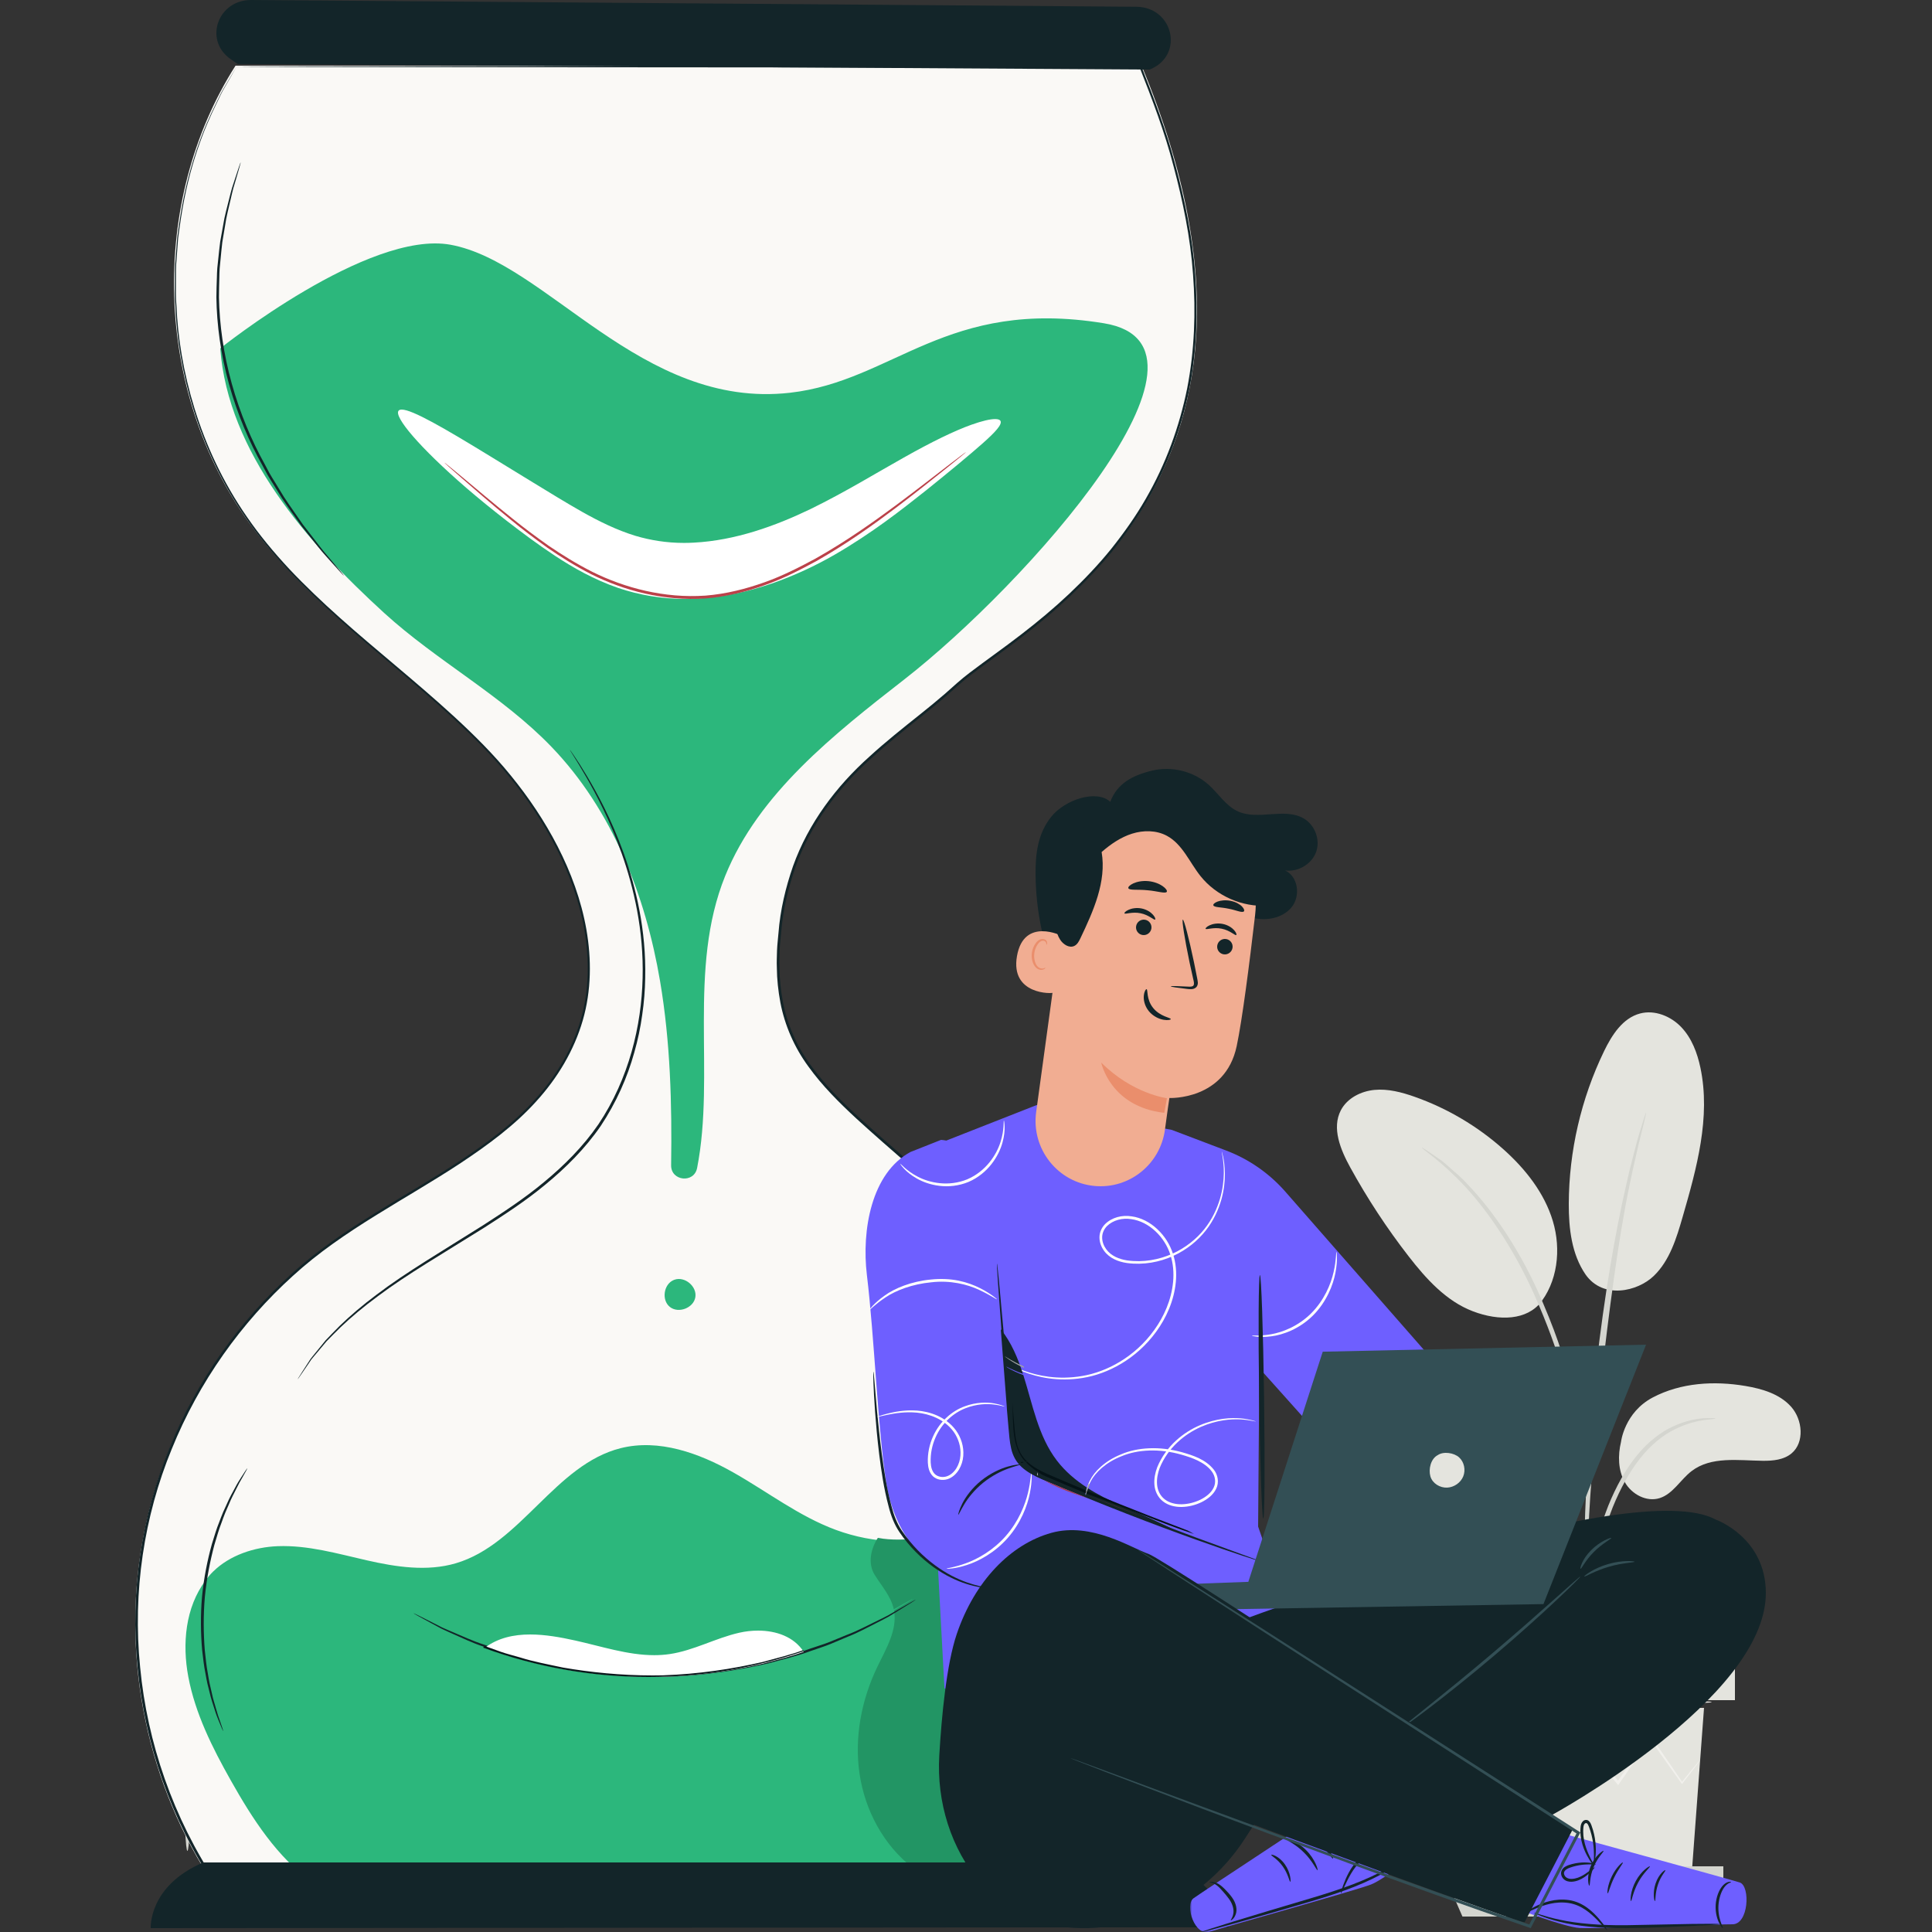 <?xml version="1.0" encoding="UTF-8"?>
<svg  width="100%" height="55%" viewBox="0 0 500 500" version="1.1" xmlns="http://www.w3.org/2000/svg" xmlns:xlink="http://www.w3.org/1999/xlink">
    <rect x="0" y="0" width="500" height="500" fill="#333333" stroke="none"/>
    <title>Pending</title>
    <defs>
        <polygon id="path-1" points="0 0 108 0 108 38 0 38"></polygon>
        <polygon id="path-3" points="0 0 108 0 108 38 0 38"></polygon>
    </defs>
    <g id="Pending" stroke="none" stroke-width="1" fill="none" fill-rule="evenodd">
        <g id="pending-copy" transform="translate(35, 0)">
            <path d="M14.5,431 C14.958,431 15.331,433.239 15.331,436 C15.331,438.761 14.958,441 14.5,441 C14.04,441 13.669,438.761 13.669,436 C13.669,433.239 14.04,431 14.5,431" id="Fill-4" fill="#FAF9F6" fill-rule="nonzero"></path>
            <path d="M13.5,431 C13.96,431 14.331,433.239 14.331,436 C14.331,438.762 13.96,441 13.5,441 C13.04,441 12.669,438.762 12.669,436 C12.669,433.239 13.04,431 13.5,431" id="Fill-5" fill="#FAF9F6" fill-rule="nonzero"></path>
            <path d="M13.5,441 C13.958,441 14.331,449.507 14.331,459.999 C14.331,470.494 13.958,479 13.5,479 C13.04,479 12.669,470.494 12.669,459.999 C12.669,449.507 13.04,441 13.5,441" id="Fill-12" fill="#D4D5CF" fill-rule="nonzero"></path>
            <path d="M392.742,361.657 C400.032,357.823 408.615,357.326 416.71,358.689 C421.058,359.421 425.589,360.747 428.549,364.075 C431.507,367.404 432.068,373.26 428.67,376.12 C426.648,377.822 423.828,378.079 421.206,378.05 C414.87,377.975 407.84,376.838 402.778,380.722 C399.89,382.939 397.969,386.623 394.515,387.713 C391.137,388.78 387.326,386.748 385.534,383.642 C383.745,380.534 383.684,376.651 384.518,373.15 C384.518,373.15 385.399,365.517 392.742,361.657" id="Fill-14" fill="#E4E4DE" fill-rule="nonzero"></path>
            <path d="M375.335,329.837 C379.926,336.368 388.849,334.206 392.987,330.219 C397.125,326.231 398.872,320.454 400.464,314.942 C404.103,302.353 407.769,289.145 405.065,276.323 C404.257,272.49 402.818,268.669 400.113,265.823 C397.409,262.981 393.251,261.288 389.45,262.29 C384.951,263.472 382.155,267.862 380.133,272.037 C374.192,284.312 371.046,297.92 371,311.545 C370.978,317.91 371.731,324.582 375.335,329.837" id="Fill-15" fill="#E4E4DE" fill-rule="nonzero"></path>
            <path d="M363.216,337.718 C368.139,331.873 369.074,323.351 366.882,316.031 C364.692,308.711 359.743,302.482 354.04,297.398 C347.353,291.437 339.493,286.798 331.044,283.826 C327.717,282.657 324.211,281.735 320.701,282.069 C317.192,282.403 313.658,284.197 312.02,287.32 C309.602,291.938 311.921,297.537 314.431,302.105 C318.853,310.156 323.908,317.855 329.536,325.112 C334.063,330.95 339.249,336.709 346.149,339.348 C353.048,341.985 360.216,341.675 363.873,336.889" id="Fill-16" fill="#E4E4DE" fill-rule="nonzero"></path>
            <path d="M375.085,427 C375.168,427.004 375.307,425.947 375.496,424.036 C375.704,421.877 375.965,419.168 376.277,415.944 C376.653,412.539 377.147,408.487 378.088,404.075 C379.026,399.674 380.494,394.905 382.379,390.067 C384.332,385.26 386.712,380.888 389.494,377.394 C392.257,373.883 395.47,371.341 398.49,369.875 C401.499,368.381 404.199,367.774 406.065,367.504 C407.947,367.31 409,367.161 409,367.077 C409.001,366.993 407.947,366.978 406.013,367.03 C404.098,367.16 401.286,367.646 398.114,369.097 C394.932,370.515 391.523,373.096 388.624,376.68 C385.704,380.249 383.237,384.716 381.25,389.608 C379.332,394.531 377.886,399.349 376.99,403.846 C376.095,408.335 375.687,412.432 375.42,415.865 C375.164,419.3 375.068,422.083 375.022,424.006 C374.978,425.929 375.001,426.994 375.085,427" id="Fill-17" fill="#D4D5CF" fill-rule="nonzero"></path>
            <path d="M375.649,421 C375.692,420.999 375.719,420.526 375.73,419.632 C375.727,418.603 375.723,417.31 375.719,415.719 C375.709,412.324 375.712,407.412 375.897,401.345 C376.203,389.211 377.266,376.151 379.321,357.74 C381.267,340.43 383.879,320.283 386.636,307.182 C387.229,304.205 387.824,301.522 388.383,299.175 C388.917,296.822 389.375,294.794 389.814,293.153 C390.194,291.608 390.502,290.35 390.746,289.351 C390.946,288.477 391.031,288.013 390.99,288 C390.949,287.989 390.783,288.43 390.506,289.284 C390.203,290.268 389.818,291.509 389.348,293.031 C388.836,294.658 388.311,296.674 387.71,299.016 C387.083,301.355 386.427,304.03 385.779,307.004 C383.052,318.873 380.165,335.461 378.089,353.916 C376.031,372.365 375.102,389.165 375.021,401.329 C374.947,407.411 375.078,412.334 375.236,415.732 C375.334,417.32 375.416,418.614 375.48,419.643 C375.549,420.535 375.606,421.003 375.649,421" id="Fill-18" fill="#D4D5CF" fill-rule="nonzero"></path>
            <path d="M375.946,388 C376.029,387.997 376.015,386.539 375.916,383.899 C375.768,381.264 375.411,377.455 374.677,372.79 C373.9,368.135 372.814,362.61 371.109,356.604 C370.37,353.859 368.633,347.28 364.425,337.452 C358.88,324.133 351.35,313.247 344.797,306.501 C343.26,304.712 341.548,303.421 340.18,302.156 C339.471,301.549 338.845,300.943 338.206,300.463 C337.565,300.017 336.968,299.599 336.415,299.213 C334.257,297.72 333.05,296.933 333.005,297.004 C332.812,297.27 337.836,300.264 344.18,307.098 C350.498,313.917 357.82,324.73 363.319,337.936 C366.385,345.1 368.523,351.488 370.04,356.913 C371.793,362.861 372.958,368.33 373.836,372.937 C374.673,377.556 375.156,381.327 375.448,383.937 C375.689,386.553 375.862,388.001 375.946,388" id="Fill-19" fill="#D4D5CF" fill-rule="nonzero"></path>
            <polyline id="Fill-20" fill="#E4E4DE" fill-rule="nonzero" points="342 442 345.266 486 402.734 486 406 442 342 442"></polyline>
            <polygon id="Fill-21" fill="#E4E4DE" fill-rule="nonzero" points="337 440 414 440 414 423 337 423"></polygon>
            <polygon id="Fill-22" fill="#D4D5CF" fill-rule="nonzero" points="337 488 411 488 411 483 337 483"></polygon>
            <polyline id="Fill-23" fill="#D4D5CF" fill-rule="nonzero" points="343.477 496 340 488 408 488 403.942 496 343.477 496"></polyline>
            <path d="M404.999,455.496 C405.013,455.507 404.92,455.651 404.727,455.92 C404.495,456.232 404.208,456.622 403.855,457.098 C403.023,458.178 401.886,459.66 400.451,461.526 L400.299,461.722 L400.153,461.518 C398.014,458.508 395.155,454.49 391.79,449.759 L392.272,449.759 C389.785,453.341 387.014,457.328 384.038,461.611 L383.78,461.983 L383.49,461.634 C380.453,457.957 377.153,453.965 373.727,449.822 L374.29,449.815 C374.121,450.03 373.937,450.266 373.752,450.501 C370.725,454.361 367.794,458.095 365.024,461.629 L364.731,462 L364.463,461.613 C361.499,457.35 358.729,453.365 356.225,449.764 L356.705,449.788 C352.644,454.49 349.203,458.478 346.561,461.538 L346.381,461.747 L346.243,461.513 C344.905,459.227 343.838,457.408 343.067,456.086 C342.735,455.499 342.465,455.022 342.252,454.641 C342.072,454.313 341.986,454.137 342.002,454.127 C342.018,454.118 342.133,454.274 342.342,454.585 C342.579,454.951 342.877,455.408 343.244,455.975 C344.057,457.271 345.176,459.059 346.578,461.301 L346.263,461.276 C348.861,458.178 352.249,454.14 356.243,449.382 L356.495,449.081 L356.724,449.405 C359.249,452.989 362.044,456.956 365.034,461.201 L364.475,461.185 C367.239,457.648 370.162,453.906 373.185,450.04 C373.368,449.805 373.551,449.571 373.721,449.355 L374,449 L374.284,449.347 C377.702,453.499 380.99,457.498 384.022,461.18 L383.476,461.204 C386.479,456.942 389.278,452.974 391.79,449.411 L392.033,449.064 L392.272,449.411 C395.565,454.194 398.364,458.257 400.458,461.297 L400.16,461.286 C401.653,459.469 402.837,458.023 403.701,456.972 C404.085,456.52 404.397,456.152 404.648,455.856 C404.869,455.608 404.987,455.484 404.999,455.496" id="Fill-24" fill="#F1F0EC" fill-rule="nonzero"></path>
            <path d="M408,440.499 C408,440.83 393.672,441.098 376.001,441.098 C358.326,441.098 344,440.83 344,440.499 C344,440.17 358.326,439.902 376.001,439.902 C393.672,439.902 408,440.17 408,440.499" id="Fill-25" fill="#F1F0EC" fill-rule="nonzero"></path>
            <polygon id="Fill-51" fill="#F1F0EC" fill-rule="nonzero" points="65 70 103 70 103 36 65 36"></polygon>
            <path d="M102.675,69.66 C102.663,69.649 102.65,69.424 102.638,68.998 C102.63,68.524 102.617,67.91 102.602,67.138 C102.581,65.463 102.553,63.114 102.518,60.153 C102.477,54.123 102.42,45.609 102.352,35.39 L102.674,35.716 C91.927,35.733 79.148,35.752 65.466,35.772 C65.379,35.855 66.181,35.049 65.842,35.394 L65.842,37.717 C65.842,38.492 65.842,39.263 65.842,40.031 C65.84,41.567 65.84,43.088 65.839,44.594 C65.836,47.608 65.834,50.559 65.831,53.435 C65.818,59.185 65.806,64.632 65.796,69.66 L65.463,69.325 C76.499,69.395 85.745,69.455 92.305,69.495 C95.533,69.532 98.096,69.563 99.919,69.584 C100.764,69.601 101.436,69.613 101.951,69.623 C102.415,69.635 102.661,69.649 102.675,69.66 C102.687,69.674 102.466,69.687 102.025,69.699 C101.527,69.711 100.876,69.723 100.058,69.74 C98.253,69.761 95.714,69.79 92.518,69.827 C85.908,69.869 76.587,69.928 65.463,69.997 L65.131,70 L65.13,69.66 C65.119,64.632 65.108,59.185 65.096,53.435 C65.093,50.559 65.09,47.608 65.087,44.594 C65.087,43.088 65.086,41.567 65.085,40.031 C65.085,39.263 65.085,38.492 65.085,37.717 L65.085,35.394 C64.745,35.734 65.544,34.921 65.466,35.006 C79.148,35.027 91.927,35.047 102.674,35.063 L103,35.063 L102.997,35.39 C102.928,45.694 102.872,54.28 102.832,60.359 C102.796,63.289 102.767,65.614 102.747,67.271 C102.733,68.017 102.719,68.611 102.711,69.071 C102.698,69.473 102.686,69.673 102.675,69.66" id="Fill-52" fill="#D4D5CF" fill-rule="nonzero"></path>
            <polygon id="Fill-53" fill="#F1F0EC" fill-rule="nonzero" points="65 92 103 92 103 75 65 75"></polygon>
            <path d="M102.721,91.635 C102.702,91.616 102.682,91.187 102.662,90.391 C102.645,89.527 102.622,88.381 102.593,86.942 C102.557,83.914 102.505,79.672 102.445,74.468 L102.72,74.745 C92.983,74.773 79.847,74.809 65.389,74.849 C65.047,75.19 65.849,74.384 65.766,74.469 L65.766,76.718 C65.766,77.464 65.766,78.207 65.764,78.945 C65.764,80.423 65.762,81.881 65.762,83.318 C65.756,86.189 65.752,88.97 65.746,91.635 L65.386,91.273 C76.154,91.342 85.419,91.402 92.084,91.445 C95.346,91.487 97.969,91.521 99.863,91.545 C100.725,91.564 101.42,91.578 101.964,91.591 C102.447,91.606 102.706,91.62 102.721,91.635 C102.735,91.65 102.505,91.664 102.051,91.68 C101.526,91.691 100.856,91.706 100.025,91.725 C98.15,91.749 95.555,91.784 92.327,91.825 C85.601,91.868 76.253,91.928 65.386,91.999 L65.025,92 L65.025,91.635 C65.02,88.97 65.016,86.189 65.01,83.318 C65.009,81.881 65.009,80.423 65.007,78.945 C65.007,78.207 65.006,77.464 65.006,76.718 L65.006,74.469 C64.923,74.549 65.727,73.743 65.389,74.085 C79.847,74.126 92.983,74.162 102.72,74.19 L103,74.191 L102.996,74.468 C102.935,79.743 102.884,84.042 102.848,87.113 C102.819,88.524 102.796,89.65 102.779,90.496 C102.758,91.263 102.739,91.655 102.721,91.635" id="Fill-54" fill="#D4D5CF" fill-rule="nonzero"></path>
            <path d="M122,19 C122,22.867 118.867,26 115,26 C111.135,26 108,22.867 108,19 C108,15.133 111.135,12 115,12 C118.867,12 122,15.133 122,19" id="Fill-60" fill="#D4D5CF" fill-rule="nonzero"></path>
            <path d="M25.951,17 C3.458,52.353 4.931,101.366 29.507,135.306 C45.892,157.931 70.469,173.096 89.985,193.089 C109.5,213.081 124.323,242.542 114.024,268.504 C103.539,294.932 72.829,305.683 49.831,322.424 C24.781,340.658 7.186,368.824 1.797,399.319 C-3.593,429.813 3.281,462.296 20.566,488 L259.452,488 C259.452,488 301.416,408.095 247.463,347.2 C193.509,286.306 164.535,285.309 166.531,245.377 C168.53,205.445 196.506,192.468 212.492,177.494 C228.479,162.521 306.411,127.581 260.45,17 L25.951,17" id="Fill-98" fill="#FAF9F6" fill-rule="nonzero"></path>
            <path d="M26.21,17.259 C26.21,17.259 27.594,17.236 30.314,17.225 C33.041,17.218 37.088,17.207 42.393,17.193 C53.029,17.178 68.705,17.154 88.896,17.126 C129.32,17.095 187.818,17.053 260.14,17 L260.316,17 L260.379,17.159 C263.634,25.43 266.926,33.945 269.258,42.969 C271.659,51.956 273.625,61.315 274.321,71.018 C275.053,80.7 274.738,90.697 272.81,100.625 C270.82,110.526 267.274,120.334 262.039,129.407 C259.435,133.952 256.371,138.269 253.063,142.434 C249.715,146.574 246.008,150.465 242.084,154.181 C238.155,157.892 233.97,161.387 229.624,164.731 C225.288,168.088 220.761,171.259 216.341,174.607 C214.128,176.277 212.107,178.15 209.997,180.027 C207.877,181.868 205.696,183.644 203.492,185.404 C199.088,188.926 194.64,192.449 190.443,196.305 C181.966,203.89 174.808,213.362 170.87,224.385 C168.959,229.884 167.59,235.648 167.144,241.548 C167.025,243.022 166.826,244.492 166.772,245.973 C166.742,247.454 166.658,248.938 166.73,250.424 C166.748,253.394 167.083,256.364 167.623,259.291 C168.742,265.146 171.2,270.756 174.777,275.619 C178.298,280.527 182.641,284.849 187.136,289.005 C196.184,297.279 205.779,305.176 214.973,313.705 C224.209,322.185 233.18,331.138 241.82,340.547 C246.106,345.267 250.466,350.019 254.213,355.286 C258.09,360.457 261.344,366.105 264.205,371.948 C269.841,383.692 273.324,396.575 274.467,409.749 C275.693,422.923 274.756,436.347 272.144,449.483 C270.855,456.059 269.138,462.571 267.032,468.978 C264.925,475.385 262.493,481.702 259.467,487.806 L259.371,488 L259.144,488 C257.21,488 255.11,488 253.008,488 C171.659,487.994 93.168,487.989 20.838,487.983 L20.65,487.983 L20.548,487.829 C9.194,470.78 2.452,451.194 0.593,431.565 C-1.383,411.933 1.637,392.244 8.837,374.771 C15.943,357.234 26.992,341.855 40.339,329.765 C46.993,323.673 54.411,318.687 61.845,314.076 C69.286,309.454 76.788,305.182 83.883,300.506 C90.946,295.822 97.753,290.83 103.28,284.723 C108.826,278.67 113.063,271.556 115.284,263.911 C117.511,256.26 117.532,248.235 116.229,240.681 C114.907,233.098 112.239,225.929 108.864,219.324 C105.479,212.711 101.373,206.641 96.869,201.1 C92.376,195.541 87.383,190.608 82.354,185.951 C72.267,176.662 61.943,168.539 52.65,160.19 C47.996,156.025 43.584,151.82 39.526,147.5 C35.498,143.156 31.813,138.701 28.649,134.087 C22.265,124.879 17.888,115.181 15.013,105.818 C12.133,96.444 10.702,87.382 10.374,79.045 C10.178,76.964 10.255,74.922 10.258,72.929 C10.284,70.937 10.224,68.988 10.43,67.097 C10.577,65.205 10.718,63.36 10.856,61.563 C11.072,59.775 11.367,58.045 11.607,56.357 C13.706,42.854 17.778,32.988 20.954,26.673 C21.714,25.069 22.386,23.658 23.11,22.516 C23.791,21.355 24.361,20.382 24.82,19.599 C25.739,18.038 26.21,17.259 26.21,17.259 C26.113,17.429 25.725,18.116 24.861,19.645 C24.409,20.43 23.85,21.404 23.184,22.568 C22.475,23.705 21.812,25.119 21.061,26.726 C17.925,33.051 13.896,42.915 11.839,56.393 C11.604,58.079 11.314,59.806 11.104,61.591 C10.97,63.383 10.832,65.225 10.691,67.113 C10.49,68.998 10.554,70.942 10.532,72.93 C10.533,74.917 10.461,76.955 10.66,79.031 C11.006,87.346 12.452,96.38 15.339,105.719 C18.221,115.047 22.598,124.703 28.969,133.863 C32.126,138.456 35.805,142.89 39.828,147.217 C43.882,151.52 48.288,155.71 52.94,159.864 C62.231,168.19 72.563,176.303 82.682,185.598 C87.721,190.256 92.74,195.201 97.258,200.784 C101.787,206.343 105.918,212.439 109.328,219.085 C112.73,225.726 115.423,232.94 116.763,240.588 C118.085,248.207 118.071,256.32 115.822,264.066 C113.582,271.804 109.297,279.001 103.705,285.113 C98.133,291.28 91.291,296.3 84.21,301.004 C77.097,305.698 69.59,309.978 62.167,314.595 C54.747,319.206 47.372,324.167 40.758,330.23 C27.487,342.263 16.503,357.571 9.443,375.018 C2.29,392.402 -0.705,411.975 1.267,431.501 C3.122,451.021 9.835,470.496 21.126,487.442 L20.838,487.287 C93.168,487.282 171.659,487.277 253.008,487.273 C255.11,487.273 257.21,487.273 259.144,487.273 L258.821,487.466 C261.812,481.437 264.247,475.122 266.341,468.75 C268.437,462.372 270.146,455.888 271.433,449.342 C274.031,436.265 274.965,422.909 273.745,409.814 C272.611,396.719 269.152,383.924 263.556,372.259 C260.716,366.456 257.486,360.844 253.635,355.708 C249.915,350.477 245.582,345.753 241.296,341.029 C232.669,331.633 223.719,322.694 214.497,314.224 C205.317,305.703 195.738,297.818 186.664,289.515 C182.157,285.343 177.785,280.994 174.215,276.022 C170.595,271.095 168.085,265.368 166.952,259.421 C166.404,256.448 166.068,253.439 166.049,250.438 C165.979,248.935 166.063,247.44 166.095,245.945 C166.151,244.45 166.348,242.969 166.468,241.482 C166.921,235.535 168.307,229.714 170.238,224.155 C174.221,213.016 181.474,203.442 189.998,195.822 C194.222,191.947 198.686,188.415 203.088,184.899 C205.29,183.141 207.467,181.37 209.573,179.542 C211.647,177.699 213.723,175.778 215.952,174.1 C220.395,170.737 224.911,167.576 229.239,164.231 C233.574,160.899 237.745,157.419 241.659,153.727 C245.566,150.031 249.255,146.161 252.586,142.048 C255.879,137.908 258.926,133.62 261.516,129.105 C266.724,120.093 270.252,110.354 272.238,100.513 C274.161,90.645 274.481,80.701 273.762,71.06 C273.076,61.402 271.123,52.072 268.738,43.11 C266.421,34.111 263.145,25.614 259.902,17.357 L260.14,17.516 C187.861,17.463 129.398,17.42 88.998,17.39 C68.792,17.361 53.103,17.338 42.46,17.324 C37.141,17.309 33.083,17.298 30.349,17.291 C27.618,17.28 26.21,17.259 26.21,17.259" id="Fill-99" fill="#132529" fill-rule="nonzero"></path>
            <path d="M199.031,175.834 C180.85,189.993 161.326,205.347 152.694,226.646 C142.899,250.81 150.159,277.971 145.412,302.28 C144.623,306.314 138.626,305.68 138.686,301.57 C138.92,285.614 138.491,269.666 135.832,253.958 C132.062,231.679 123.45,209.639 107.75,193.31 C94.935,179.983 78.131,171.126 64.46,158.668 C44.501,140.476 24,117.013 22,90.163 C22,90.163 60.322,59.463 81.592,63.338 C106.45,67.867 130.923,106.017 169.441,101.647 C196.336,98.597 209.906,76.993 250.714,83.664 C285.892,89.415 230.426,151.383 199.031,175.834 Z" id="Fill-100" fill="#2CB77C" fill-rule="nonzero"></path>
            <path d="M243.193,392.535 C238.466,390.01 232.711,390.29 227.536,391.658 C222.358,393.028 217.494,395.392 212.364,396.923 C202.267,399.936 191.206,399.584 181.32,395.935 C171.781,392.414 163.594,386.05 154.738,381.046 C145.881,376.043 135.514,372.315 125.652,374.78 C108.649,379.032 99.802,399.601 82.992,404.566 C75.52,406.773 67.497,405.535 59.901,403.805 C52.306,402.075 44.681,399.857 36.9,400.149 C30.802,400.378 24.457,402.496 20.183,406.696 L20.228,406.638 L20.104,406.772 C19.401,407.47 18.756,408.227 18.177,409.043 C12.963,416.026 12.129,425.417 13.733,433.945 C15.53,443.496 19.968,452.321 24.733,460.777 C30.345,470.74 36.719,480.657 45.998,487.3 C53.687,492.804 62.708,492.058 72.048,491.312 C76.611,490.949 81.252,490.584 85.85,490.949 C118.528,493.54 153.687,495.307 186.37,492.763 C203.633,491.419 219.815,493.298 233.514,482.656 C243.154,475.169 249.42,463.883 252.444,452.024 C255.466,440.164 255.452,427.712 254.228,415.534 C253.339,406.7 250.996,396.702 243.193,392.535 Z" id="Fill-101" fill="#2CB77C" fill-rule="nonzero"></path>
            <path d="M192.511,398.502 C192.504,398.502 192.496,398.5 192.489,398.5 C192.489,398.5 192.489,398.5 192.489,398.498 C192.496,398.5 192.504,398.502 192.511,398.502" id="Fill-102" fill="#AEB0AC" fill-rule="nonzero"></path>
            <path d="M210.158,487 C206.958,487 203.736,485.331 201.128,483.304 C193.645,477.49 188.849,468.496 187.455,459.081 C186.062,449.666 187.941,439.9 192.073,431.339 C194.311,426.702 197.287,421.804 196.372,416.793 C196.516,416.705 196.658,416.621 196.798,416.538 C198.229,415.672 199.36,414.987 200.185,414.488 C200.537,414.266 200.822,414.086 201.057,413.938 C201.249,413.813 201.347,413.743 201.34,413.732 C201.339,413.73 201.337,413.73 201.335,413.73 C201.312,413.73 201.205,413.78 201.016,413.875 C200.773,414.006 200.476,414.166 200.109,414.362 C199.268,414.831 198.116,415.475 196.658,416.289 C196.544,416.354 196.429,416.42 196.311,416.486 C196.298,416.427 196.286,416.367 196.272,416.308 C195.502,413.009 193.105,410.393 191.332,407.513 C189.558,404.634 190.342,400.836 192.182,398 C192.186,398 192.19,398.001 192.194,398.001 C193.964,398.339 195.749,398.447 197.542,398.447 C198.377,398.447 199.214,398.423 200.05,398.388 C202.15,401.419 204.786,403.988 207.95,405.874 L209.604,436.841 L218.032,435.369 C217.613,445.548 218.032,455.761 219.293,465.871 C219.784,469.802 220.398,473.807 219.653,477.699 C218.907,481.59 216.479,485.425 212.724,486.612 C211.878,486.879 211.019,487 210.158,487" id="Fill-103" fill="#229564" fill-rule="nonzero"></path>
            <path d="M4.005,499 C4.005,499 3.35,488.078 17.617,482 L268.319,482 C268.319,482 281.393,488.604 283,498.774 L4.005,499" id="Fill-104" fill="#132529" fill-rule="nonzero"></path>
            <path d="M262.937,17.826 C262.806,17.885 262.673,17.943 262.539,18 L26.54,16.563 C26.54,16.563 25.703,16.056 24.449,15.127 C17.725,10.152 21.498,-0.065 30.034,0 L259.088,1.75 C268.543,1.821 271.486,14.004 262.937,17.826" id="Fill-105" fill="#132529" fill-rule="nonzero"></path>
            <path d="M142.274,155 C136.319,155 130.367,153.994 124.959,152.152 C118.686,149.981 113.336,146.924 108.657,143.855 C103.966,140.754 99.922,137.693 96.111,134.763 C92.314,131.826 88.855,128.997 85.762,126.334 C73.401,115.656 66.899,107.805 68.153,106.29 C68.314,106.095 68.587,106 68.971,106 C71.687,106 79.885,110.741 91.836,118.062 C95.245,120.149 98.973,122.431 102.974,124.881 C106.972,127.308 111.272,129.986 115.656,132.465 C120.054,134.942 124.644,137.195 129.403,138.658 C133.385,139.844 137.591,140.506 142.022,140.506 C142.853,140.506 143.689,140.483 144.535,140.435 C155.254,139.891 165.656,136.125 174.668,131.789 C183.727,127.37 191.828,122.37 198.893,118.427 C205.949,114.439 211.985,111.492 216.379,109.927 C219.154,108.934 221.252,108.454 222.535,108.454 C223.284,108.454 223.756,108.618 223.924,108.938 C224.399,109.843 222.631,111.8 219.258,114.784 C215.872,117.773 210.932,121.872 204.652,126.92 C198.337,131.925 190.686,137.961 180.942,143.592 C176.06,146.404 170.626,148.955 164.684,151.03 C161.696,152.03 158.599,152.958 155.342,153.605 C152.103,154.297 148.724,154.756 145.249,154.915 C144.259,154.972 143.266,155 142.274,155" id="Fill-106" fill="#FFFFFF" fill-rule="nonzero"></path>
            <path d="M139.558,331.191 C142.23,330.252 145.426,332.935 144.953,335.725 C144.482,338.511 140.584,340.001 138.368,338.24 C136.152,336.479 136.734,332.353 139.351,331.27" id="Fill-107" fill="#2CB77C" fill-rule="nonzero"></path>
            <path d="M53.999,149 C53.981,149.016 53.697,148.725 53.171,148.156 C52.607,147.532 51.852,146.695 50.9,145.642 C49.94,144.527 48.676,143.237 47.385,141.59 C46.074,139.944 44.59,138.08 42.954,136.027 C41.443,133.868 39.725,131.542 37.999,128.966 C37.179,127.648 36.33,126.284 35.456,124.881 C35.028,124.174 34.56,123.476 34.144,122.735 C33.742,121.985 33.334,121.225 32.921,120.455 C29.496,114.371 26.447,107.243 24.279,99.458 C22.109,91.669 21.092,83.969 21,76.958 C20.993,75.208 21.089,73.499 21.128,71.84 C21.166,71.011 21.152,70.191 21.234,69.392 C21.318,68.592 21.401,67.804 21.483,67.028 C21.659,65.482 21.781,63.982 21.987,62.551 C22.242,61.131 22.487,59.767 22.72,58.462 C23.118,55.843 23.804,53.544 24.296,51.503 C24.563,50.489 24.773,49.533 25.037,48.674 C25.313,47.825 25.566,47.044 25.796,46.335 C26.245,44.983 26.603,43.908 26.869,43.108 C27.122,42.372 27.265,41.992 27.289,42 C27.313,42.007 27.214,42.406 27.006,43.155 C26.774,43.964 26.46,45.051 26.066,46.417 C25.856,47.129 25.623,47.915 25.37,48.769 C25.125,49.631 24.936,50.587 24.688,51.604 C24.236,53.648 23.587,55.944 23.224,58.556 C23.006,59.857 22.777,61.217 22.541,62.632 C22.352,64.055 22.243,65.548 22.082,67.086 C22.006,67.856 21.93,68.639 21.852,69.434 C21.777,70.231 21.798,71.045 21.764,71.868 C21.738,73.516 21.653,75.211 21.667,76.948 C21.796,83.905 22.825,91.534 24.976,99.26 C27.126,106.982 30.133,114.063 33.507,120.132 C33.913,120.899 34.314,121.657 34.71,122.405 C35.119,123.145 35.58,123.843 36.002,124.549 C36.86,125.952 37.694,127.313 38.501,128.632 C40.197,131.212 41.884,133.545 43.364,135.716 C44.965,137.789 46.415,139.669 47.698,141.33 C48.956,142.999 50.186,144.312 51.113,145.455 C52.02,146.545 52.742,147.412 53.279,148.058 C53.769,148.659 54.018,148.982 53.999,149" id="Fill-108" fill="#132529" fill-rule="nonzero"></path>
            <path d="M42.001,357 C41.99,356.993 42.078,356.836 42.263,356.536 C42.471,356.204 42.746,355.767 43.098,355.209 C43.478,354.617 43.939,353.902 44.477,353.064 C44.752,352.64 45.048,352.184 45.363,351.698 C45.708,351.231 46.112,350.763 46.52,350.252 C47.349,349.233 48.27,348.103 49.273,346.871 C50.353,345.702 51.592,344.492 52.889,343.158 C55.553,340.568 58.774,337.805 62.52,335.012 C69.968,329.339 79.576,323.702 89.991,317.122 C95.158,313.779 100.599,310.256 105.742,305.97 C110.893,301.715 115.858,296.81 119.878,290.958 C127.805,279.111 131.025,265.39 131.307,253.123 C131.627,240.764 129.01,229.756 125.929,220.983 C122.809,212.175 119.233,205.473 116.634,200.952 C115.335,198.686 114.269,196.96 113.534,195.797 C113.186,195.237 112.912,194.799 112.707,194.467 C112.523,194.165 112.435,194.008 112.446,194 C112.457,193.993 112.565,194.137 112.769,194.426 C112.989,194.746 113.282,195.174 113.657,195.717 C114.431,196.853 115.54,198.558 116.878,200.807 C119.558,205.293 123.217,211.981 126.415,220.808 C129.574,229.603 132.264,240.672 131.979,253.139 C131.927,256.247 131.678,259.428 131.205,262.65 C130.761,265.873 130.084,269.136 129.151,272.388 C127.346,278.91 124.451,285.386 120.484,291.368 C116.41,297.3 111.387,302.25 106.194,306.528 C101.006,310.837 95.54,314.36 90.351,317.695 C79.897,324.254 70.285,329.831 62.828,335.429 C59.076,338.186 55.849,340.908 53.172,343.454 C51.869,344.767 50.621,345.957 49.531,347.106 C48.514,348.319 47.584,349.427 46.743,350.429 C46.328,350.931 45.917,351.39 45.565,351.847 C45.241,352.324 44.938,352.772 44.655,353.19 C44.094,354.01 43.617,354.71 43.222,355.289 C42.846,355.829 42.55,356.254 42.328,356.574 C42.123,356.86 42.012,357.005 42.001,357" id="Fill-109" fill="#132529" fill-rule="nonzero"></path>
            <path d="M28.997,380.001 C29.019,380.013 28.911,380.241 28.687,380.658 C28.416,381.144 28.083,381.738 27.68,382.459 C27.224,383.231 26.683,384.182 26.137,385.332 C25.579,386.475 24.874,387.741 24.277,389.225 C23.959,389.962 23.626,390.731 23.281,391.528 C22.94,392.331 22.661,393.196 22.33,394.075 C21.637,395.824 21.101,397.76 20.49,399.781 C19.4,403.859 18.49,408.425 18.017,413.278 C17.598,418.136 17.663,422.791 17.993,427.001 C18.228,429.101 18.403,431.102 18.764,432.948 C18.931,433.872 19.047,434.773 19.238,435.625 C19.432,436.474 19.619,437.289 19.799,438.071 C20.114,439.64 20.579,441.014 20.918,442.237 C21.247,443.468 21.605,444.503 21.913,445.343 C22.179,446.126 22.397,446.772 22.576,447.298 C22.72,447.749 22.785,447.989 22.761,448 C22.739,448.009 22.627,447.787 22.438,447.354 C22.225,446.838 21.962,446.208 21.644,445.442 C21.293,444.613 20.894,443.587 20.526,442.362 C20.146,441.141 19.645,439.77 19.294,438.197 C19.098,437.414 18.894,436.595 18.682,435.744 C18.475,434.889 18.344,433.983 18.163,433.054 C17.772,431.196 17.572,429.179 17.316,427.062 C16.945,422.818 16.859,418.117 17.284,413.21 C17.759,408.31 18.699,403.704 19.836,399.598 C20.471,397.563 21.034,395.616 21.756,393.863 C22.103,392.981 22.397,392.113 22.756,391.311 C23.119,390.514 23.469,389.746 23.803,389.01 C24.434,387.527 25.177,386.268 25.773,385.14 C26.358,384.001 26.937,383.065 27.432,382.313 C27.885,381.618 28.257,381.046 28.561,380.578 C28.826,380.186 28.976,379.987 28.997,380.001" id="Fill-110" fill="#132529" fill-rule="nonzero"></path>
            <path d="M202,414.002 C202.006,414.013 201.908,414.085 201.715,414.214 C201.479,414.366 201.193,414.55 200.839,414.779 C200.01,415.291 198.874,415.994 197.436,416.884 C196.689,417.339 195.864,417.841 194.965,418.39 C194.046,418.91 193.011,419.407 191.918,419.977 C189.711,421.072 187.261,422.467 184.37,423.592 C182.942,424.195 181.445,424.826 179.887,425.483 C178.323,426.129 176.635,426.629 174.921,427.239 C171.505,428.523 167.725,429.437 163.775,430.499 C155.807,432.323 146.891,433.661 137.465,433.972 C128.03,434.17 119.06,433.312 111.008,431.917 C107.008,431.069 103.187,430.359 99.71,429.26 C97.968,428.743 96.256,428.336 94.661,427.775 C93.073,427.202 91.547,426.652 90.089,426.125 C87.144,425.157 84.627,423.896 82.368,422.922 C81.247,422.41 80.19,421.97 79.245,421.499 C78.32,421.002 77.471,420.543 76.702,420.129 C75.22,419.319 74.05,418.676 73.196,418.21 C72.833,418 72.535,417.831 72.294,417.694 C72.093,417.576 71.994,417.508 72,417.496 C72.006,417.485 72.117,417.529 72.33,417.628 C72.581,417.748 72.889,417.893 73.266,418.075 C74.135,418.511 75.324,419.109 76.828,419.866 C77.605,420.263 78.46,420.701 79.394,421.176 C80.344,421.625 81.407,422.045 82.531,422.535 C84.798,423.472 87.319,424.694 90.263,425.625 C91.719,426.133 93.244,426.666 94.831,427.221 C96.422,427.764 98.131,428.156 99.869,428.658 C103.336,429.726 107.142,430.409 111.125,431.235 C119.14,432.584 128.064,433.416 137.445,433.221 C146.821,432.912 155.688,431.601 163.623,429.823 C167.558,428.786 171.325,427.899 174.732,426.646 C176.443,426.052 178.128,425.569 179.69,424.94 C181.248,424.302 182.742,423.687 184.172,423.101 C187.062,422.013 189.519,420.656 191.735,419.6 C192.832,419.05 193.875,418.575 194.801,418.074 C195.707,417.548 196.54,417.066 197.295,416.628 C198.76,415.792 199.917,415.131 200.762,414.649 C201.131,414.448 201.43,414.283 201.674,414.149 C201.883,414.041 201.992,413.99 202,414.002" id="Fill-111" fill="#132529" fill-rule="nonzero"></path>
            <path d="M215,117.001 C215.007,117.011 214.907,117.105 214.703,117.282 C214.468,117.48 214.167,117.729 213.792,118.044 C212.939,118.735 211.75,119.698 210.239,120.921 C207.146,123.404 202.673,127.006 197.019,131.298 C191.354,135.565 184.491,140.535 176.331,145.182 C172.211,147.416 167.823,149.699 163.004,151.406 C158.199,153.127 153.035,154.445 147.625,154.88 C136.757,155.625 126.455,152.831 118.075,148.64 C113.884,146.508 110.104,144.119 106.663,141.749 C103.266,139.316 100.166,136.963 97.423,134.706 C91.915,130.22 87.602,126.425 84.603,123.821 C83.143,122.539 81.993,121.529 81.168,120.806 C80.805,120.477 80.514,120.215 80.285,120.007 C80.089,119.825 79.993,119.726 80,119.716 C80.009,119.706 80.121,119.785 80.333,119.949 C80.574,120.143 80.88,120.387 81.261,120.692 C82.107,121.391 83.288,122.365 84.786,123.602 C87.839,126.137 92.203,129.873 97.74,134.298 C100.498,136.525 103.607,138.846 107.002,141.247 C110.441,143.581 114.208,145.934 118.369,148.031 C126.685,152.147 136.86,154.88 147.572,154.145 C152.902,153.718 158.005,152.423 162.764,150.728 C167.539,149.047 171.904,146.793 176.008,144.587 C184.142,140 191.02,135.086 196.714,130.878 C202.4,126.648 206.921,123.108 210.067,120.695 C211.614,119.517 212.829,118.591 213.703,117.927 C214.095,117.636 214.411,117.405 214.658,117.221 C214.875,117.066 214.991,116.991 215,117.001" id="Fill-112" fill="#BB4149" fill-rule="nonzero"></path>
            <path d="M133.975,434 C125.713,434 117.853,433.196 110.724,431.966 C106.798,431.132 103.046,430.442 99.628,429.363 C97.915,428.856 96.23,428.46 94.662,427.911 C93.221,427.396 91.831,426.899 90.499,426.42 C93.903,423.87 97.972,423.001 102.206,423.001 C106.079,423.001 110.091,423.727 113.863,424.563 C120.641,426.066 127.464,428.357 134.312,428.357 C135.65,428.357 136.987,428.27 138.327,428.071 C144.506,427.16 150.177,423.952 156.274,422.559 C157.851,422.198 159.517,422 161.177,422 C165.839,422 170.459,423.564 173,427.488 C169.756,428.673 166.192,429.536 162.475,430.54 C154.653,432.336 145.913,433.66 136.67,433.972 C135.767,433.991 134.868,434 133.975,434 M90.268,426.909 C90.178,426.875 90.09,426.843 90,426.81 C90.001,426.81 90.001,426.81 90.001,426.81 C90.09,426.842 90.18,426.875 90.268,426.909" id="Fill-113" fill="#FFFFFF" fill-rule="nonzero"></path>
            <path d="M132.812,434 C118.365,434 103.921,431.493 90.266,426.49 C90.178,426.456 90.088,426.423 90,426.39 C90.164,426.256 90.33,426.126 90.497,426 C91.826,426.48 93.214,426.978 94.652,427.495 C96.218,428.045 97.899,428.442 99.61,428.95 C103.021,430.032 106.766,430.724 110.685,431.561 C117.802,432.793 125.647,433.599 133.894,433.599 C134.786,433.599 135.684,433.59 136.585,433.571 C145.811,433.259 154.536,431.931 162.344,430.13 C166.053,429.124 169.611,428.258 172.85,427.071 C172.901,427.15 172.95,427.23 173,427.31 C160.049,431.771 146.429,434 132.812,434" id="Fill-114" fill="#08171A" fill-rule="nonzero"></path>
            <path d="M290.908,354.08 L290.601,395.077 L299.682,421.373 L209.43,437 L205.601,365.907 L199.104,311.308 C198.308,304.619 202.132,298.234 208.41,295.765 L233.248,286 L268.23,292.407 L282.303,297.747 C288.211,299.988 293.477,303.645 297.638,308.395 L340,356.757 L321.079,387.807 L290.908,354.08 Z" id="Fill-115" fill="#6E5FFF" fill-rule="nonzero"></path>
            <path d="M289,345.688 C289.007,345.539 290.902,345.841 293.884,345.318 C296.834,344.823 300.913,343.272 304.295,339.925 C307.673,336.568 309.442,332.324 310.139,329.203 C310.864,326.051 310.738,323.994 310.876,324 C310.918,323.997 310.986,324.505 310.998,325.429 C311.014,326.352 310.93,327.696 310.621,329.322 C310.032,332.549 308.278,336.991 304.769,340.476 C301.255,343.956 296.995,345.474 293.955,345.844 C292.422,346.044 291.169,346.025 290.316,345.934 C289.459,345.846 288.995,345.732 289,345.688" id="Fill-116" fill="#FFFFFE" fill-rule="nonzero"></path>
            <path d="M291.936,393 C292.289,392.999 292.38,378.894 292.141,361.498 C291.899,344.098 291.417,329.997 291.065,330 C290.711,330.001 290.619,344.105 290.861,361.505 C291.1,378.898 291.582,393.001 291.936,393" id="Fill-117" fill="#132529" fill-rule="nonzero"></path>
            <path d="M288,403.402 L233.641,381.401 C229.256,379.626 226.254,375.504 225.895,370.767 L221.916,318.368 C221.916,318.368 222.387,296.084 208.542,295 L200.664,298.118 C190.485,303.553 187.965,318.454 189.35,329.957 C191.319,346.304 192.139,369.437 194.342,383.625 C196.145,395.23 202.756,405.437 214.054,408.428 L281.009,423 L288,403.402" id="Fill-118" fill="#6E5FFF" fill-rule="nonzero"></path>
            <path d="M223.014,327 C223.038,326.997 223.097,327.411 223.188,328.198 C223.274,329.052 223.391,330.201 223.541,331.647 C223.82,334.716 224.216,339.035 224.703,344.343 C225.167,349.726 225.72,356.103 226.331,363.178 C226.482,364.951 226.635,366.766 226.793,368.621 C226.957,370.477 227.069,372.378 227.495,374.222 C227.897,376.074 228.792,377.809 230.225,379.129 C231.652,380.453 233.437,381.424 235.298,382.262 C250.453,388.778 264.423,394.157 274.563,397.929 C279.596,399.772 283.691,401.27 286.601,402.335 C287.975,402.837 289.065,403.237 289.874,403.534 C290.621,403.815 291.008,403.973 291,403.997 C290.991,404.021 290.587,403.908 289.826,403.673 C289.006,403.409 287.899,403.053 286.508,402.603 C283.63,401.656 279.483,400.238 274.384,398.414 C264.184,394.762 250.194,389.462 234.993,382.927 C233.102,382.073 231.246,381.074 229.724,379.656 C228.186,378.247 227.201,376.318 226.793,374.385 C226.354,372.448 226.25,370.533 226.092,368.683 C225.944,366.826 225.8,365.01 225.657,363.235 C225.104,356.155 224.605,349.772 224.185,344.383 C223.796,339.067 223.48,334.741 223.255,331.67 C223.164,330.218 223.092,329.066 223.038,328.209 C222.998,327.418 222.989,327.001 223.014,327" id="Fill-119" fill="#132529" fill-rule="nonzero"></path>
            <path d="M191.038,355 C191.065,354.999 191.099,355.244 191.147,355.71 C191.197,356.261 191.256,356.934 191.33,357.75 C191.493,359.635 191.715,362.171 191.982,365.254 C192.285,368.42 192.667,372.186 193.218,376.349 C193.785,380.504 194.452,385.089 195.704,389.743 C196.299,392.095 197.131,394.267 198.393,396.13 C199.657,398.009 201.058,399.698 202.509,401.193 C205.421,404.175 208.53,406.361 211.324,407.814 C216.959,410.747 221.056,410.789 220.999,410.985 C220.997,411.01 220.75,411.003 220.282,410.968 C219.813,410.937 219.121,410.881 218.244,410.704 C216.488,410.395 213.962,409.704 211.086,408.278 C208.216,406.863 205.018,404.68 202.025,401.669 C200.534,400.16 199.092,398.448 197.795,396.534 C196.477,394.614 195.583,392.293 194.994,389.939 C193.724,385.214 193.078,380.613 192.544,376.436 C192.03,372.254 191.699,368.473 191.464,365.298 C191.232,362.121 191.109,359.548 191.044,357.767 C191.026,356.948 191.011,356.271 191,355.717 C190.999,355.248 191.014,355.001 191.038,355" id="Fill-120" fill="#132529" fill-rule="nonzero"></path>
            <path d="M213.014,391.999 C212.934,391.979 213.181,390.804 214.066,389.073 C214.94,387.345 216.56,385.112 218.918,383.191 C221.285,381.279 223.86,380.11 225.792,379.558 C227.732,378.998 228.989,378.952 229,379.029 C229.023,379.152 227.809,379.38 225.972,380.049 C224.136,380.709 221.703,381.907 219.42,383.749 C217.148,385.603 215.522,387.698 214.548,389.319 C213.565,390.937 213.137,392.04 213.014,391.999" id="Fill-121" fill="#132529" fill-rule="nonzero"></path>
            <path d="M225,352.453 C225.007,352.443 225.121,352.496 225.339,352.609 C225.591,352.743 225.905,352.914 226.295,353.124 C227.154,353.539 228.405,354.192 230.109,354.788 C233.471,355.987 238.738,357.208 245.095,356.102 C251.368,355.047 258.665,351.246 263.719,344.205 C266.222,340.728 268.157,336.444 268.598,331.749 C268.819,329.418 268.632,326.989 267.884,324.704 C267.15,322.423 265.808,320.307 264.03,318.649 C262.261,316.987 260.062,315.816 257.753,315.512 C255.479,315.142 253.042,315.761 251.463,317.33 C250.702,318.118 250.227,319.171 250.238,320.257 C250.234,321.339 250.639,322.408 251.271,323.276 C252.536,325.054 254.669,325.883 256.71,326.194 C260.874,326.781 264.967,326.008 268.395,324.474 C271.836,322.93 274.65,320.637 276.676,318.106 C278.706,315.565 279.956,312.816 280.705,310.323 C281.456,307.82 281.685,305.551 281.722,303.709 C281.748,301.862 281.56,300.432 281.421,299.47 C281.342,299.024 281.277,298.667 281.226,298.377 C281.184,298.131 281.169,298.003 281.18,298 C281.18,298 281.938,299.96 282,303.711 C282.007,305.575 281.816,307.884 281.088,310.44 C280.364,312.989 279.122,315.809 277.069,318.434 C275.019,321.048 272.155,323.426 268.632,325.032 C265.123,326.629 260.934,327.454 256.611,326.863 C254.487,326.548 252.158,325.688 250.721,323.696 C250.018,322.73 249.546,321.527 249.544,320.254 C249.528,318.978 250.094,317.721 250.967,316.821 C252.76,315.038 255.408,314.402 257.849,314.788 C260.323,315.111 262.651,316.357 264.509,318.104 C266.383,319.849 267.786,322.068 268.559,324.473 C269.342,326.873 269.529,329.402 269.296,331.819 C268.827,336.678 266.821,341.061 264.25,344.607 C259.051,351.785 251.577,355.607 245.177,356.616 C238.697,357.673 233.378,356.348 230.016,355.056 C226.615,353.721 225,352.453 225,352.453" id="Fill-122" fill="#FFFFFE" fill-rule="nonzero"></path>
            <path d="M190.003,338.995 C189.968,338.965 190.274,338.562 190.899,337.891 C191.53,337.228 192.506,336.316 193.853,335.36 C196.507,333.396 200.901,331.607 205.945,331.14 C208.467,330.875 210.914,330.994 213.071,331.434 C215.232,331.875 217.09,332.592 218.563,333.335 C220.04,334.075 221.158,334.804 221.903,335.34 C222.643,335.878 223.025,336.211 222.999,336.249 C222.923,336.362 221.288,335.145 218.34,333.794 C215.423,332.419 210.959,331.272 206.022,331.856 C201.078,332.319 196.816,333.968 194.147,335.781 C191.441,337.556 190.102,339.098 190.003,338.995" id="Fill-123" fill="#FFFFFE" fill-rule="nonzero"></path>
            <path d="M198.002,301.216 C198.116,301.09 199.425,302.922 202.485,304.512 C203.997,305.304 205.952,305.969 208.191,306.203 C210.42,306.442 212.938,306.185 215.332,305.205 C217.712,304.187 219.674,302.569 221.085,300.807 C222.506,299.043 223.424,297.175 223.94,295.533 C224.995,292.224 224.639,289.993 224.808,290 C224.847,289.996 224.959,290.534 224.993,291.525 C225.032,292.516 224.916,293.969 224.44,295.687 C223.972,297.406 223.07,299.374 221.617,301.238 C220.175,303.101 218.129,304.824 215.615,305.898 C213.087,306.931 210.437,307.176 208.115,306.888 C205.784,306.608 203.771,305.86 202.239,304.979 C200.701,304.102 199.602,303.157 198.94,302.428 C198.269,301.701 197.972,301.241 198.002,301.216" id="Fill-124" fill="#FFFFFE" fill-rule="nonzero"></path>
            <path d="M246.007,386.852 C245.983,386.848 246.021,386.51 246.119,385.864 C246.272,385.234 246.483,384.277 247.071,383.165 C248.156,380.919 250.855,378.106 255.115,376.39 C259.316,374.559 265.091,374.206 270.913,375.841 C273.754,376.66 277.014,377.672 279.146,380.364 C280.188,381.688 280.547,383.66 279.752,385.268 C278.99,386.884 277.493,387.997 275.921,388.775 C274.318,389.535 272.579,389.965 270.834,389.998 C269.104,390.03 267.3,389.612 265.95,388.527 C264.586,387.459 263.87,385.807 263.763,384.232 C263.636,382.642 263.969,381.108 264.494,379.715 C266.784,374.137 271.417,370.59 275.569,368.835 C279.793,367.042 283.615,366.854 286.14,367.073 C288.683,367.328 290,367.862 290,367.862 C289.979,367.953 288.633,367.51 286.118,367.344 C283.624,367.21 279.881,367.474 275.779,369.285 C273.743,370.186 271.642,371.483 269.748,373.257 C267.865,375.021 266.171,377.281 265.116,379.933 C264.623,381.264 264.324,382.722 264.447,384.177 C264.556,385.625 265.199,387.062 266.397,387.998 C267.58,388.948 269.206,389.335 270.823,389.303 C272.448,389.274 274.097,388.864 275.601,388.151 C277.08,387.424 278.448,386.376 279.099,384.982 C279.776,383.598 279.493,381.956 278.574,380.763 C277.664,379.547 276.335,378.67 274.979,377.995 C273.614,377.326 272.151,376.871 270.732,376.458 C265.032,374.825 259.433,375.12 255.31,376.845 C251.125,378.466 248.456,381.136 247.318,383.291 C246.143,385.455 246.109,386.878 246.007,386.852" id="Fill-125" fill="#FFFFFE" fill-rule="nonzero"></path>
            <path d="M210,405.974 C209.98,405.837 211.995,405.663 215.015,404.554 C218.017,403.47 222.019,401.251 225.294,397.52 C228.569,393.789 230.31,389.465 231.055,386.279 C231.822,383.074 231.789,380.992 231.923,381 C231.965,381 232.013,381.516 231.997,382.454 C231.983,383.389 231.867,384.748 231.537,386.394 C230.903,389.671 229.188,394.159 225.814,398.005 C222.438,401.848 218.274,404.057 215.173,405.036 C213.616,405.539 212.316,405.796 211.412,405.904 C210.508,406.014 210.004,406.017 210,405.974" id="Fill-126" fill="#FFFFFE" fill-rule="nonzero"></path>
            <path d="M192,366.698 C191.993,366.671 192.226,366.577 192.679,366.423 C193.133,366.273 193.806,366.064 194.685,365.84 C196.44,365.413 199.058,364.827 202.344,365.058 C203.979,365.187 205.768,365.562 207.55,366.353 C209.321,367.144 211.093,368.384 212.407,370.189 C213.697,371.991 214.487,374.337 214.296,376.785 C214.205,378.004 213.834,379.23 213.18,380.324 C212.521,381.401 211.534,382.378 210.234,382.804 C208.951,383.208 207.448,383.003 206.435,382.047 C205.437,381.074 205.188,379.708 205.125,378.523 C205.035,376.109 205.553,373.798 206.451,371.792 C208.239,367.734 211.565,365.071 214.65,363.962 C217.757,362.804 220.511,362.891 222.296,363.201 C223.197,363.356 223.877,363.558 224.329,363.718 C224.777,363.888 225.008,363.99 225,364.014 C224.976,364.089 224.035,363.712 222.254,363.491 C220.494,363.276 217.814,363.28 214.841,364.461 C211.892,365.596 208.762,368.18 207.084,372.076 C206.242,373.996 205.767,376.209 205.862,378.484 C205.918,379.597 206.177,380.763 206.951,381.5 C207.712,382.227 208.95,382.42 210.007,382.081 C211.076,381.736 211.951,380.895 212.543,379.929 C213.131,378.949 213.473,377.84 213.561,376.722 C213.75,374.481 213.03,372.283 211.844,370.596 C210.637,368.904 208.976,367.702 207.293,366.924 C205.601,366.142 203.879,365.75 202.298,365.59 C199.112,365.298 196.511,365.791 194.75,366.128 C192.985,366.491 192.018,366.754 192,366.698" id="Fill-127" fill="#FFFFFE" fill-rule="nonzero"></path>
            <path d="M271,397 C268.184,395.971 265.129,394.841 261.876,393.615 L245.802,387.361 C245.803,387.361 245.803,387.361 245.803,387.361 C245.881,387.361 245.928,386.504 246.488,385.11 C249.105,386.795 251.934,388.215 254.79,389.469 C260.39,391.929 265.662,394.194 271,397 M245.799,387.36 L244.35,386.797 C241.154,385.512 237.873,384.169 234.533,382.772 C232.665,381.953 230.873,381.005 229.442,379.711 C228.003,378.422 227.104,376.728 226.7,374.919 C226.274,373.118 226.16,371.262 225.996,369.449 C225.861,367.916 225.731,366.411 225.603,364.935 C225.583,364.539 225.558,364.142 225.528,363.746 C225.018,357.164 224.509,350.581 224,344 C226.727,347.425 228.394,351.403 229.735,355.554 C228.267,355.033 227.161,354.495 226.374,354.138 C225.972,353.933 225.647,353.768 225.388,353.637 C225.182,353.537 225.066,353.485 225.042,353.485 C225.039,353.485 225.038,353.487 225.038,353.487 C225.038,353.487 226.584,354.628 229.836,355.869 C232.264,363.493 233.659,371.662 238.542,378.024 C240.662,380.785 243.337,383.057 246.294,384.984 C246.109,385.524 246.003,385.99 245.915,386.352 C245.817,386.995 245.778,387.341 245.799,387.36" id="Fill-128" fill="#132529" fill-rule="nonzero"></path>
            <path d="M262,393 C256.92,391.091 251.333,388.939 245.441,386.577 L246.81,387.108 C246.81,387.109 246.811,387.109 246.811,387.109 C246.813,387.109 246.813,387.109 246.813,387.109 L262,393 M246.541,387.73 C245.974,387.54 245.41,387.357 244.848,387.179 C241.896,386.239 238.129,384.813 235,383 C235.289,383.137 235.583,383.268 235.876,383.397 C239.517,384.916 243.085,386.362 246.541,387.73" id="Fill-129" fill="#A93B44" fill-rule="nonzero"></path>
            <path d="M274,397 C265.203,394.103 255.775,389.89 246.899,386.828 C243.244,385.329 239.47,383.745 235.619,382.081 C235.308,381.939 234.998,381.795 234.692,381.645 C234.339,381.433 233.994,381.217 233.658,380.995 C233.642,380.667 233.616,380.493 233.59,380.493 C233.589,380.493 233.589,380.493 233.589,380.493 C233.553,380.493 233.529,380.63 233.499,380.889 C232.375,380.135 231.362,379.328 230.533,378.471 C230.738,378.401 230.846,378.353 230.839,378.315 C230.838,378.297 230.772,378.286 230.652,378.286 C230.578,378.286 230.483,378.29 230.37,378.3 C226.707,374.35 227.285,368.758 227,363 C227.127,364.523 227.258,366.077 227.392,367.659 C227.557,369.53 227.67,371.446 228.096,373.305 C228.5,375.172 229.398,376.921 230.836,378.252 C232.267,379.586 234.058,380.565 235.925,381.41 C239.262,382.853 242.542,384.239 245.736,385.565 C251.968,388.153 257.878,390.511 263.251,392.602 C266.502,393.868 269.555,395.035 272.369,396.096 C272.912,396.392 273.456,396.693 274,397" id="Fill-130" fill="#051317" fill-rule="nonzero"></path>
            <path d="M229.381,378.654 C229.337,378.607 229.292,378.562 229.247,378.515 C229.2,378.466 229.156,378.419 229.111,378.37 C229.299,378.353 229.456,378.346 229.578,378.346 C229.778,378.346 229.886,378.365 229.888,378.395 C229.9,378.459 229.722,378.539 229.381,378.654" id="Fill-131" fill="#051317" fill-rule="nonzero"></path>
            <path d="M230,354 C226.612,352.438 225,351.002 225,351.002 C225,351.002 225.001,351 225.004,351 C225.03,351 225.151,351.066 225.365,351.191 C225.635,351.355 225.973,351.564 226.393,351.821 C227.213,352.271 228.365,352.948 229.895,353.603 C229.931,353.736 229.965,353.869 230,354" id="Fill-132" fill="#A2A5A2" fill-rule="nonzero"></path>
            <path d="M245.941,387 C245.941,387 245.941,387 245.939,387 C245.939,387 245.939,387 245.936,387 C245.936,387 245.934,387 245.934,386.998 C245.899,386.974 245.964,386.538 246.127,385.726 C246.272,385.269 246.448,384.681 246.754,384 C246.859,384.052 246.967,384.105 247.075,384.159 C246.148,385.918 246.07,387 245.941,387" id="Fill-133" fill="#A2A5A2" fill-rule="nonzero"></path>
            <path d="M233.632,381.917 C233.545,381.858 233.455,381.799 233.368,381.741 C233.418,381.311 233.458,381.083 233.516,381.083 C233.516,381.083 233.516,381.083 233.519,381.083 C233.561,381.083 233.606,381.372 233.632,381.917" id="Fill-134" fill="#A2A5A2" fill-rule="nonzero"></path>
            <path d="M367.567,474 C367.567,474 413.43,486.55 415.27,487.19 C418.035,488.151 417.569,498.159 413.271,498.003 C411.236,497.929 378.041,499.224 373.847,498.966 C369.652,498.706 357,493.776 357,493.776 L367.567,474" id="Fill-135" fill="#6E5FFF" fill-rule="nonzero"></path>
            <path d="M387.086,492 C387.3,492.031 387.59,489.648 388.97,487.163 C390.317,484.655 392.128,483.197 391.993,483.016 C391.919,482.842 389.796,484.111 388.35,486.788 C386.881,489.445 386.905,492.019 387.086,492" id="Fill-136" fill="#132529" fill-rule="nonzero"></path>
            <path d="M381.064,490 C381.265,490.036 381.677,488.056 382.764,485.87 C383.831,483.671 385.136,482.153 384.988,482.009 C384.877,481.872 383.281,483.241 382.155,485.555 C381.013,487.86 380.89,489.988 381.064,490" id="Fill-137" fill="#132529" fill-rule="nonzero"></path>
            <path d="M376.313,487.999 C376.551,487.985 376.368,485.731 377.418,483.233 C378.42,480.718 380.154,479.179 379.989,479.014 C379.895,478.842 377.777,480.237 376.681,482.959 C375.556,485.666 376.12,488.062 376.313,487.999" id="Fill-138" fill="#132529" fill-rule="nonzero"></path>
            <path d="M377.523,482.264 C377.603,482.287 377.996,480.932 378,478.658 C377.997,477.525 377.877,476.168 377.55,474.703 C377.388,473.972 377.167,473.216 376.888,472.454 C376.745,472.07 376.582,471.627 376.178,471.266 C375.763,470.86 375.009,470.943 374.652,471.348 C374.245,471.735 374.116,472.281 374.06,472.719 C374.015,473.164 373.992,473.579 374.003,474.001 C374.014,474.834 374.112,475.633 374.275,476.372 C374.605,477.854 375.133,479.095 375.643,480.079 C376.678,482.045 377.576,483.052 377.639,482.998 C377.741,482.921 376.996,481.791 376.11,479.813 C375.673,478.824 375.218,477.61 374.945,476.209 C374.807,475.51 374.731,474.764 374.731,473.995 C374.75,473.25 374.74,472.319 375.14,471.961 C375.351,471.769 375.542,471.756 375.728,471.906 C375.923,472.07 376.088,472.402 376.213,472.753 C376.489,473.478 376.713,474.197 376.887,474.892 C377.236,476.287 377.405,477.583 377.475,478.677 C377.604,480.873 377.401,482.245 377.523,482.264" id="Fill-139" fill="#132529" fill-rule="nonzero"></path>
            <path d="M378,482.481 C378.02,482.397 376.935,482.013 375.099,482 C374.184,481.999 373.087,482.097 371.906,482.403 C371.324,482.565 370.698,482.72 370.07,483.1 C369.454,483.423 368.809,484.304 369.053,485.217 C369.245,486.081 369.962,486.684 370.672,486.872 C371.388,487.078 372.083,487.004 372.689,486.866 C373.926,486.575 374.884,485.949 375.613,485.385 C377.055,484.221 377.758,483.329 377.704,483.265 C377.625,483.167 376.773,483.929 375.308,484.937 C374.572,485.422 373.648,485.947 372.55,486.166 C372.002,486.274 371.413,486.309 370.882,486.144 C370.351,485.993 369.912,485.577 369.786,485.041 C369.657,484.524 369.962,484.05 370.453,483.749 C370.935,483.44 371.532,483.264 372.086,483.093 C373.199,482.766 374.239,482.615 375.116,482.548 C376.878,482.42 377.98,482.606 378,482.481" id="Fill-140" fill="#132529" fill-rule="nonzero"></path>
            <path d="M393.304,491.998 C393.497,491.97 393.306,489.948 394.076,487.727 C394.808,485.489 396.116,484.204 395.992,484.021 C395.928,483.829 394.29,484.95 393.47,487.428 C392.625,489.895 393.146,492.081 393.304,491.998" id="Fill-141" fill="#132529" fill-rule="nonzero"></path>
            <path d="M362,495.012 C361.982,495.059 362.597,495.347 363.732,495.826 C364.881,496.262 366.564,496.87 368.71,497.373 C372.988,498.455 379.088,499.067 385.79,498.994 C392.495,498.92 398.536,498.616 402.916,498.439 C404.99,498.329 406.729,498.237 408.102,498.164 C409.326,498.083 410.001,498.013 410,497.96 C409.999,497.91 409.32,497.881 408.092,497.872 C406.718,497.882 404.977,497.894 402.901,497.91 C398.37,497.999 392.395,498.115 385.786,498.244 C379.115,498.316 373.089,497.791 368.826,496.855 C364.55,495.976 362.052,494.872 362,495.012" id="Fill-142" fill="#132529" fill-rule="nonzero"></path>
            <g id="Group-146" transform="translate(273, 462)">
                <g id="Fill-143-Clipped">
                    <mask id="mask-2" fill="white">
                        <use xlink:href="#path-1"></use>
                    </mask>
                    <g id="path-1"></g>
                    <path d="M86.055,33.469 C86.116,33.574 87.353,32.846 89.442,31.928 C91.506,31.039 94.6,29.972 97.996,30.501 C101.404,31.023 103.818,33.32 105.39,34.917 C106.977,36.569 107.905,37.667 107.996,37.589 C108.065,37.532 107.293,36.326 105.783,34.552 C105.021,33.674 104.052,32.658 102.786,31.738 C101.534,30.814 99.921,30.027 98.116,29.749 C94.472,29.189 91.26,30.411 89.217,31.441 C87.143,32.506 86.009,33.394 86.055,33.469" id="Fill-143" fill="#132529" fill-rule="nonzero" mask="url(#mask-2)"></path>
                </g>
                <g id="Fill-145-Clipped">
                    <mask id="mask-4" fill="white">
                        <use xlink:href="#path-3"></use>
                    </mask>
                    <g id="path-1"></g>
                    <path d="M45.17,0 C45.17,0 2.391,28.124 0.858,29.288 C-1.447,31.036 1.195,39.357 5.187,37.916 C7.074,37.235 42.971,27.209 46.833,25.701 C50.693,24.193 61.083,15.687 61.083,15.687 L45.17,0" id="Fill-145" fill="#6E5FFF" fill-rule="nonzero" mask="url(#mask-4)"></path>
                </g>
            </g>
            <path d="M305.972,483.996 C306.166,483.952 305.378,481.151 303.002,478.804 C300.646,476.428 298.024,475.826 298.002,476.04 C297.919,476.286 300.273,477.21 302.472,479.438 C304.702,481.63 305.757,484.108 305.972,483.996" id="Fill-147" fill="#132529" fill-rule="nonzero"></path>
            <path d="M309.972,480.995 C310.184,480.914 309.208,478.431 306.898,476.138 C304.601,473.826 302.09,472.82 302.005,473.026 C301.876,473.254 304.084,474.554 306.26,476.75 C308.457,478.925 309.736,481.114 309.972,480.995" id="Fill-148" fill="#132529" fill-rule="nonzero"></path>
            <path d="M313.933,478.999 C314.156,479.006 313.911,476.402 311.805,474.005 C309.724,471.588 307.043,470.828 307.004,471.031 C306.89,471.248 309.224,472.271 311.137,474.511 C313.09,476.719 313.682,479.058 313.933,478.999" id="Fill-149" fill="#132529" fill-rule="nonzero"></path>
            <path d="M311.374,473.276 C311.495,473.219 310.864,472 310.332,469.902 C310.069,468.855 309.849,467.586 309.789,466.167 C309.76,465.459 309.775,464.714 309.84,463.947 C309.866,463.576 309.936,463.212 310.09,462.994 C310.238,462.794 310.441,462.745 310.719,462.855 C311.247,463.058 311.52,463.934 311.768,464.626 C312.003,465.347 312.149,466.069 312.219,466.768 C312.361,468.169 312.257,469.452 312.101,470.521 C311.779,472.661 311.347,473.96 311.477,473.999 C311.559,474.029 312.188,472.796 312.669,470.617 C312.901,469.531 313.076,468.195 312.967,466.704 C312.913,465.958 312.772,465.177 312.529,464.393 C312.411,463.996 312.263,463.615 312.079,463.213 C311.888,462.821 311.586,462.352 311.042,462.122 C310.546,461.861 309.734,462.027 309.425,462.542 C309.112,463.01 309.078,463.479 309.044,463.886 C308.985,464.69 308.987,465.47 309.039,466.208 C309.145,467.685 309.434,468.992 309.776,470.056 C310.474,472.183 311.297,473.322 311.374,473.276" id="Fill-150" fill="#132529" fill-rule="nonzero"></path>
            <path d="M311.001,472.768 C311.053,472.867 312.014,472.409 313.667,472.029 C314.491,471.844 315.49,471.684 316.605,471.653 C317.161,471.643 317.76,471.626 318.29,471.753 C318.828,471.869 319.243,472.183 319.271,472.653 C319.308,473.136 319.022,473.606 318.579,473.876 C318.137,474.162 317.586,474.296 317.052,474.356 C315.982,474.473 314.985,474.287 314.171,474.084 C312.539,473.642 311.541,473.239 311.494,473.343 C311.463,473.411 312.364,473.965 314.019,474.545 C314.847,474.815 315.906,475.075 317.123,474.98 C317.719,474.929 318.376,474.8 318.977,474.431 C319.576,474.077 320.062,473.373 319.994,472.599 C319.959,471.765 319.117,471.205 318.46,471.105 C317.772,470.958 317.155,471.001 316.573,471.025 C315.403,471.093 314.368,471.312 313.529,471.565 C311.845,472.082 310.959,472.703 311.001,472.768" id="Fill-151" fill="#132529" fill-rule="nonzero"></path>
            <path d="M283.529,496.994 C283.59,497.057 284.406,496.586 284.803,495.427 C285.239,494.297 284.967,492.559 283.828,491.036 C283.286,490.268 282.66,489.602 282.084,489.017 C281.515,488.429 280.923,487.898 280.315,487.543 C279.715,487.179 279.085,487.015 278.652,487.002 C278.216,486.987 277.993,487.071 278,487.112 C278.002,487.224 278.931,487.17 279.894,487.928 C280.384,488.289 280.869,488.798 281.398,489.404 C281.931,490.007 282.512,490.662 283.022,491.38 C284.076,492.807 284.389,494.282 284.164,495.326 C283.977,496.374 283.407,496.925 283.529,496.994" id="Fill-152" fill="#132529" fill-rule="nonzero"></path>
            <path d="M298.926,486.999 C299.111,487.021 299.054,484.629 297.518,482.485 C296.003,480.319 294.017,479.829 294.003,480.047 C293.926,480.278 295.616,481.061 296.976,483.02 C298.367,484.945 298.719,487.047 298.926,486.999" id="Fill-153" fill="#132529" fill-rule="nonzero"></path>
            <path d="M330.999,479.003 C330.961,478.956 330.294,479.46 329.084,480.354 C327.861,481.223 326.061,482.445 323.716,483.734 C321.375,485.027 318.484,486.369 315.189,487.637 C311.892,488.9 308.194,490.093 304.282,491.257 C296.448,493.577 289.357,495.695 284.241,497.278 C281.786,498.052 279.75,498.694 278.189,499.187 C276.766,499.656 275.985,499.939 276,499.991 C276.015,500.044 276.824,499.861 278.272,499.483 C279.849,499.055 281.909,498.492 284.39,497.816 C289.547,496.371 296.657,494.338 304.497,492.018 C308.418,490.849 312.132,489.629 315.441,488.318 C318.748,487.004 321.647,485.593 323.98,484.225 C326.315,482.857 328.086,481.555 329.264,480.599 C330.427,479.626 331.03,479.039 330.999,479.003" id="Fill-154" fill="#132529" fill-rule="nonzero"></path>
            <path d="M332,479.228 C332.022,479.14 330.651,478.634 328.313,478.246 C326.017,477.883 322.531,477.695 319.172,479.365 C317.509,480.192 316.189,481.449 315.26,482.73 C314.316,484.013 313.69,485.296 313.22,486.38 C312.304,488.561 311.927,489.965 312.012,489.999 C312.124,490.044 312.686,488.698 313.714,486.611 C314.745,484.581 316.38,481.612 319.518,480.052 C322.647,478.491 325.971,478.564 328.246,478.785 C330.552,479.028 331.972,479.348 332,479.228" id="Fill-155" fill="#132529" fill-rule="nonzero"></path>
            <path d="M409.074,393.288 C409.074,393.288 421.945,397.859 422,412.209 C422.104,439.7 366.14,470 366.14,470 L291.668,420.936 L287,419.057 C287,419.057 387.533,381.507 409.074,393.288" id="Fill-156" fill="#132529" fill-rule="nonzero"></path>
            <path d="M328.001,446.997 C328.032,447.041 328.735,446.567 329.977,445.674 C331.221,444.784 332.996,443.464 335.167,441.804 C339.512,438.489 345.423,433.79 351.781,428.401 C358.14,423.007 363.739,417.949 367.715,414.211 C369.703,412.341 371.295,410.809 372.373,409.73 C373.455,408.653 374.034,408.04 373.998,408.002 C373.96,407.963 373.311,408.505 372.167,409.516 C370.928,410.621 369.303,412.068 367.343,413.814 C363.276,417.449 357.628,422.436 351.278,427.822 C344.929,433.203 339.081,437.961 334.827,441.382 C332.783,443.03 331.088,444.396 329.794,445.44 C328.61,446.402 327.967,446.955 328.001,446.997" id="Fill-157" fill="#334F55" fill-rule="nonzero"></path>
            <path d="M388,404.178 C388.027,404.002 384.841,403.693 381.121,404.798 C377.391,405.875 374.887,407.853 375.004,407.985 C375.123,408.173 377.725,406.528 381.328,405.491 C384.916,404.42 388.004,404.399 388,404.178" id="Fill-158" fill="#334F55" fill-rule="nonzero"></path>
            <path d="M381.994,398.019 C381.915,397.847 379.097,398.852 376.779,401.198 C374.437,403.527 373.819,405.972 374.043,405.998 C374.299,406.069 375.261,403.849 377.476,401.653 C379.658,399.436 382.134,398.207 381.994,398.019" id="Fill-159" fill="#334F55" fill-rule="nonzero"></path>
            <path d="M412.999,487.082 C413.036,486.99 412.144,486.801 411.153,487.698 C410.179,488.552 409.352,490.265 409.085,492.263 C408.817,494.275 409.223,496.123 409.738,497.296 C410.244,498.492 410.801,499.053 410.863,498.996 C410.962,498.921 410.57,498.258 410.217,497.086 C409.852,495.927 409.56,494.22 409.808,492.375 C410.052,490.541 410.736,488.955 411.5,488.117 C412.259,487.243 413.012,487.21 412.999,487.082" id="Fill-160" fill="#132529" fill-rule="nonzero"></path>
            <polyline id="Fill-161" fill="#334F55" fill-rule="nonzero" points="391 348 364.447 415.141 250.117 417 248 410.829 288.068 409.379 307.325 349.818 391 348"></polyline>
            <path d="M337.109,376.57 C338.576,375.565 341.289,375.968 342.609,377.162 C343.931,378.357 344.357,380.424 343.687,382.081 C343.016,383.737 341.324,384.898 339.555,384.994 C337.672,385.097 335.712,383.907 335.185,382.082 C334.659,380.257 335.243,377.533 337.109,376.57" id="Fill-162" fill="#E4E4DE" fill-rule="nonzero"></path>
            <path d="M372,473.471 C372,473.471 266.573,403.612 262.255,402.159 C257.938,400.705 247.506,393.8 237.074,396.707 C226.642,399.614 217.289,409.063 212.611,422.873 C209.939,430.762 208.677,444.224 208.086,454.32 C207.377,466.39 211.078,478.424 218.892,487.582 C222.449,491.749 226.835,495.374 232.037,497.009 C233.135,497.356 234.274,497.653 235.445,497.909 C255.377,502.276 275.862,493.237 287.061,476.016 L289.521,472.233 C289.521,472.233 358.488,497.829 359.567,497.467 L372,473.471" id="Fill-164" fill="#132529" fill-rule="nonzero"></path>
            <path d="M242,454.987 C242,454.987 242.193,455.086 242.582,455.247 C243.003,455.416 243.581,455.647 244.322,455.944 C245.891,456.553 248.154,457.433 251.061,458.563 C256.973,460.81 265.502,464.055 276.104,468.085 C286.741,472.092 299.484,476.855 313.78,482.106 C328.078,487.353 343.922,493.112 360.843,498.895 L361.149,499 L361.3,498.709 C363.958,493.587 366.76,488.184 369.604,482.701 C371.055,479.904 372.494,477.129 373.837,474.537 L374,474.223 L373.705,474.034 C341.789,453.583 313.234,435.285 292.628,422.08 C282.339,415.529 274.035,410.241 268.274,406.573 C265.42,404.776 263.198,403.375 261.659,402.407 C260.922,401.951 260.348,401.598 259.933,401.341 C259.542,401.105 259.331,401 259.331,401 C259.331,401 259.514,401.148 259.892,401.406 C260.299,401.676 260.858,402.052 261.58,402.535 C263.103,403.531 265.299,404.969 268.12,406.819 C273.851,410.535 282.11,415.891 292.347,422.529 C312.919,435.785 341.426,454.151 373.29,474.682 L373.159,474.179 C371.816,476.771 370.376,479.546 368.925,482.342 C366.083,487.827 363.281,493.23 360.626,498.353 L361.085,498.167 C344.171,492.399 328.321,486.667 314.009,481.464 C299.723,476.215 286.959,471.526 276.28,467.604 C265.644,463.665 257.088,460.498 251.159,458.302 C248.231,457.226 245.953,456.388 244.372,455.809 C243.619,455.541 243.034,455.33 242.609,455.179 C242.21,455.039 242,454.987 242,454.987" id="Fill-166" fill="#334F55" fill-rule="nonzero"></path>
            <path d="M252.341,207.511 C254.151,202.709 258.155,200.624 263.232,199.421 C268.307,198.217 273.954,199.642 277.802,203.1 C280.378,205.413 282.266,208.608 285.447,210.022 C290.683,212.349 297.395,208.948 302.359,211.793 C305.298,213.476 306.74,217.309 305.621,220.461 C304.502,223.613 300.946,225.739 297.575,225.27 C300.988,226.851 301.625,231.886 299.275,234.781 C296.927,237.676 292.581,238.46 288.95,237.453 C285.319,236.446 282.302,233.96 279.737,231.248 C277.171,228.533 274.925,225.523 272.149,223.019 C269.37,220.514 265.904,218.496 262.134,218.359 C257.027,218.171 252.317,221.536 249.636,225.801 C246.957,230.063 245.956,235.119 245.208,240.074 C244.462,245.028 243.899,250.083 241.95,254.712 C241.721,255.256 241.394,255.859 240.807,255.978 C239.958,256.153 239.338,255.232 238.998,254.452 C235.157,245.628 233.108,236.063 233.004,226.471 C232.943,220.901 233.58,215.688 237.108,211.321 C240.638,206.955 248.777,204.234 252.341,207.511" id="Fill-167" fill="#132529" fill-rule="nonzero"></path>
            <path d="M240.866,231.474 L233.16,287.786 C231.847,297.362 238.774,306.092 248.353,306.935 C257.292,307.723 265.271,301.307 266.485,292.369 C267.062,288.13 267.551,284.596 267.638,284.164 C267.638,284.164 282.082,284.787 285.053,270.742 C286.489,263.954 288.315,249.731 289.817,236.846 C291.432,223.007 282.186,210.244 268.597,207.515 L267.244,207.243 C252.503,205.172 242.518,216.601 240.866,231.474" id="Fill-168" fill="#F1AD92" fill-rule="nonzero"></path>
            <path d="M267,284.211 C267,284.211 258.121,283.118 250,275 C250,275 252.272,286.402 266.317,288 L267,284.211" id="Fill-169" fill="#EA8E6C" fill-rule="nonzero"></path>
            <path d="M283.976,245.3 C283.806,246.393 282.782,247.142 281.691,246.977 C280.602,246.812 279.853,245.794 280.024,244.701 C280.194,243.61 281.217,242.857 282.307,243.023 C283.4,243.188 284.146,244.208 283.976,245.3" id="Fill-170" fill="#132529" fill-rule="nonzero"></path>
            <path d="M284.944,241.979 C284.642,242.189 283.342,240.772 281.172,240.348 C279.011,239.896 277.196,240.684 277.014,240.376 C276.922,240.236 277.272,239.819 278.065,239.457 C278.848,239.094 280.108,238.843 281.458,239.115 C282.808,239.388 283.844,240.105 284.396,240.736 C284.96,241.374 285.092,241.888 284.944,241.979" id="Fill-171" fill="#132529" fill-rule="nonzero"></path>
            <path d="M262.976,240.301 C262.806,241.392 261.782,242.144 260.691,241.977 C259.602,241.811 258.853,240.794 259.024,239.702 C259.194,238.609 260.218,237.857 261.308,238.023 C262.398,238.187 263.146,239.207 262.976,240.301" id="Fill-172" fill="#132529" fill-rule="nonzero"></path>
            <path d="M263.945,237.979 C263.644,238.19 262.34,236.772 260.172,236.349 C258.012,235.896 256.198,236.685 256.015,236.375 C255.922,236.236 256.269,235.819 257.067,235.457 C257.848,235.095 259.11,234.842 260.459,235.114 C261.807,235.388 262.846,236.105 263.396,236.736 C263.958,237.372 264.091,237.888 263.945,237.979" id="Fill-173" fill="#132529" fill-rule="nonzero"></path>
            <path d="M268,255.266 C268.017,255.147 269.675,255.181 272.34,255.33 C273.012,255.38 273.664,255.375 273.863,255.036 C274.113,254.683 273.98,254.074 273.815,253.415 C273.513,252.049 273.2,250.618 272.867,249.12 C271.59,243.016 270.804,238.039 271.115,238 C271.424,237.961 272.713,242.878 273.99,248.981 C274.291,250.485 274.578,251.917 274.85,253.287 C274.948,253.921 275.209,254.664 274.673,255.396 C274.397,255.758 273.842,255.966 273.398,255.988 C272.949,256.024 272.578,255.971 272.247,255.935 C269.603,255.63 267.98,255.383 268,255.266" id="Fill-174" fill="#132529" fill-rule="nonzero"></path>
            <path d="M261.728,256.003 C262.116,256.057 261.609,258.615 263.438,260.866 C265.263,263.123 268.051,263.381 267.999,263.743 C268.002,263.91 267.292,264.118 266.133,263.919 C264.995,263.732 263.416,263.04 262.297,261.663 C261.182,260.283 260.904,258.685 261.027,257.619 C261.144,256.53 261.556,255.954 261.728,256.003" id="Fill-175" fill="#132529" fill-rule="nonzero"></path>
            <path d="M266.969,230.786 C266.641,231.363 264.558,230.612 261.984,230.398 C259.415,230.131 257.242,230.484 257.013,229.855 C256.915,229.555 257.377,229.045 258.309,228.617 C259.233,228.189 260.636,227.893 262.178,228.037 C263.719,228.184 265.052,228.735 265.894,229.328 C266.742,229.921 267.114,230.51 266.969,230.786" id="Fill-176" fill="#132529" fill-rule="nonzero"></path>
            <path d="M286.887,235.893 C286.37,236.279 284.868,235.526 282.935,235.17 C281.019,234.755 279.285,234.862 279.02,234.319 C278.907,234.056 279.273,233.642 280.09,233.332 C280.897,233.022 282.16,232.872 283.484,233.136 C284.806,233.401 285.865,234.016 286.43,234.601 C287.004,235.19 287.12,235.7 286.887,235.893" id="Fill-177" fill="#132529" fill-rule="nonzero"></path>
            <path d="M240,242.303 C239.759,242.144 229.974,237.28 228.193,247.429 C226.414,257.578 237.494,257.184 237.563,256.896 C237.633,256.608 240,242.303 240,242.303" id="Fill-178" fill="#F1AD92" fill-rule="nonzero"></path>
            <path d="M235.556,250.444 C235.52,250.407 235.379,250.527 235.092,250.605 C234.812,250.679 234.351,250.686 233.909,250.432 C233.01,249.923 232.457,248.277 232.687,246.643 C232.8,245.819 233.104,245.066 233.505,244.467 C233.891,243.851 234.398,243.463 234.894,243.458 C235.392,243.427 235.684,243.771 235.753,244.043 C235.833,244.315 235.744,244.486 235.79,244.508 C235.812,244.536 236.009,244.39 236,244.004 C235.992,243.82 235.921,243.589 235.736,243.381 C235.55,243.168 235.246,243.027 234.903,243.006 C234.197,242.938 233.46,243.473 233.019,244.13 C232.541,244.785 232.181,245.628 232.052,246.554 C231.805,248.382 232.455,250.238 233.702,250.833 C234.312,251.105 234.874,251.001 235.186,250.833 C235.503,250.658 235.584,250.464 235.556,250.444" id="Fill-179" fill="#EA8E6C" fill-rule="nonzero"></path>
            <path d="M293,234.391 C286.448,234.8 279.773,231.848 275.694,226.737 C272.842,223.16 271.027,218.473 266.986,216.302 C264.267,214.841 260.92,214.823 257.974,215.753 C255.027,216.683 252.428,218.481 250.101,220.505 C251.397,228.18 247.962,235.776 244.615,242.81 C244.246,243.587 243.823,244.419 243.047,244.8 C241.729,245.446 240.157,244.423 239.368,243.192 C238.107,241.218 237.959,238.753 238.008,236.416 C238.113,231.093 239.054,225.739 241.23,220.873 C243.405,216.007 246.863,211.64 251.388,208.787 C257.043,205.22 264.167,204.203 270.714,205.608 C277.261,207.012 283.206,210.738 287.658,215.711 C289.721,218.018 291.519,220.669 292.221,223.677" id="Fill-180" fill="#132529" fill-rule="nonzero"></path>
        </g>
    </g>
</svg>